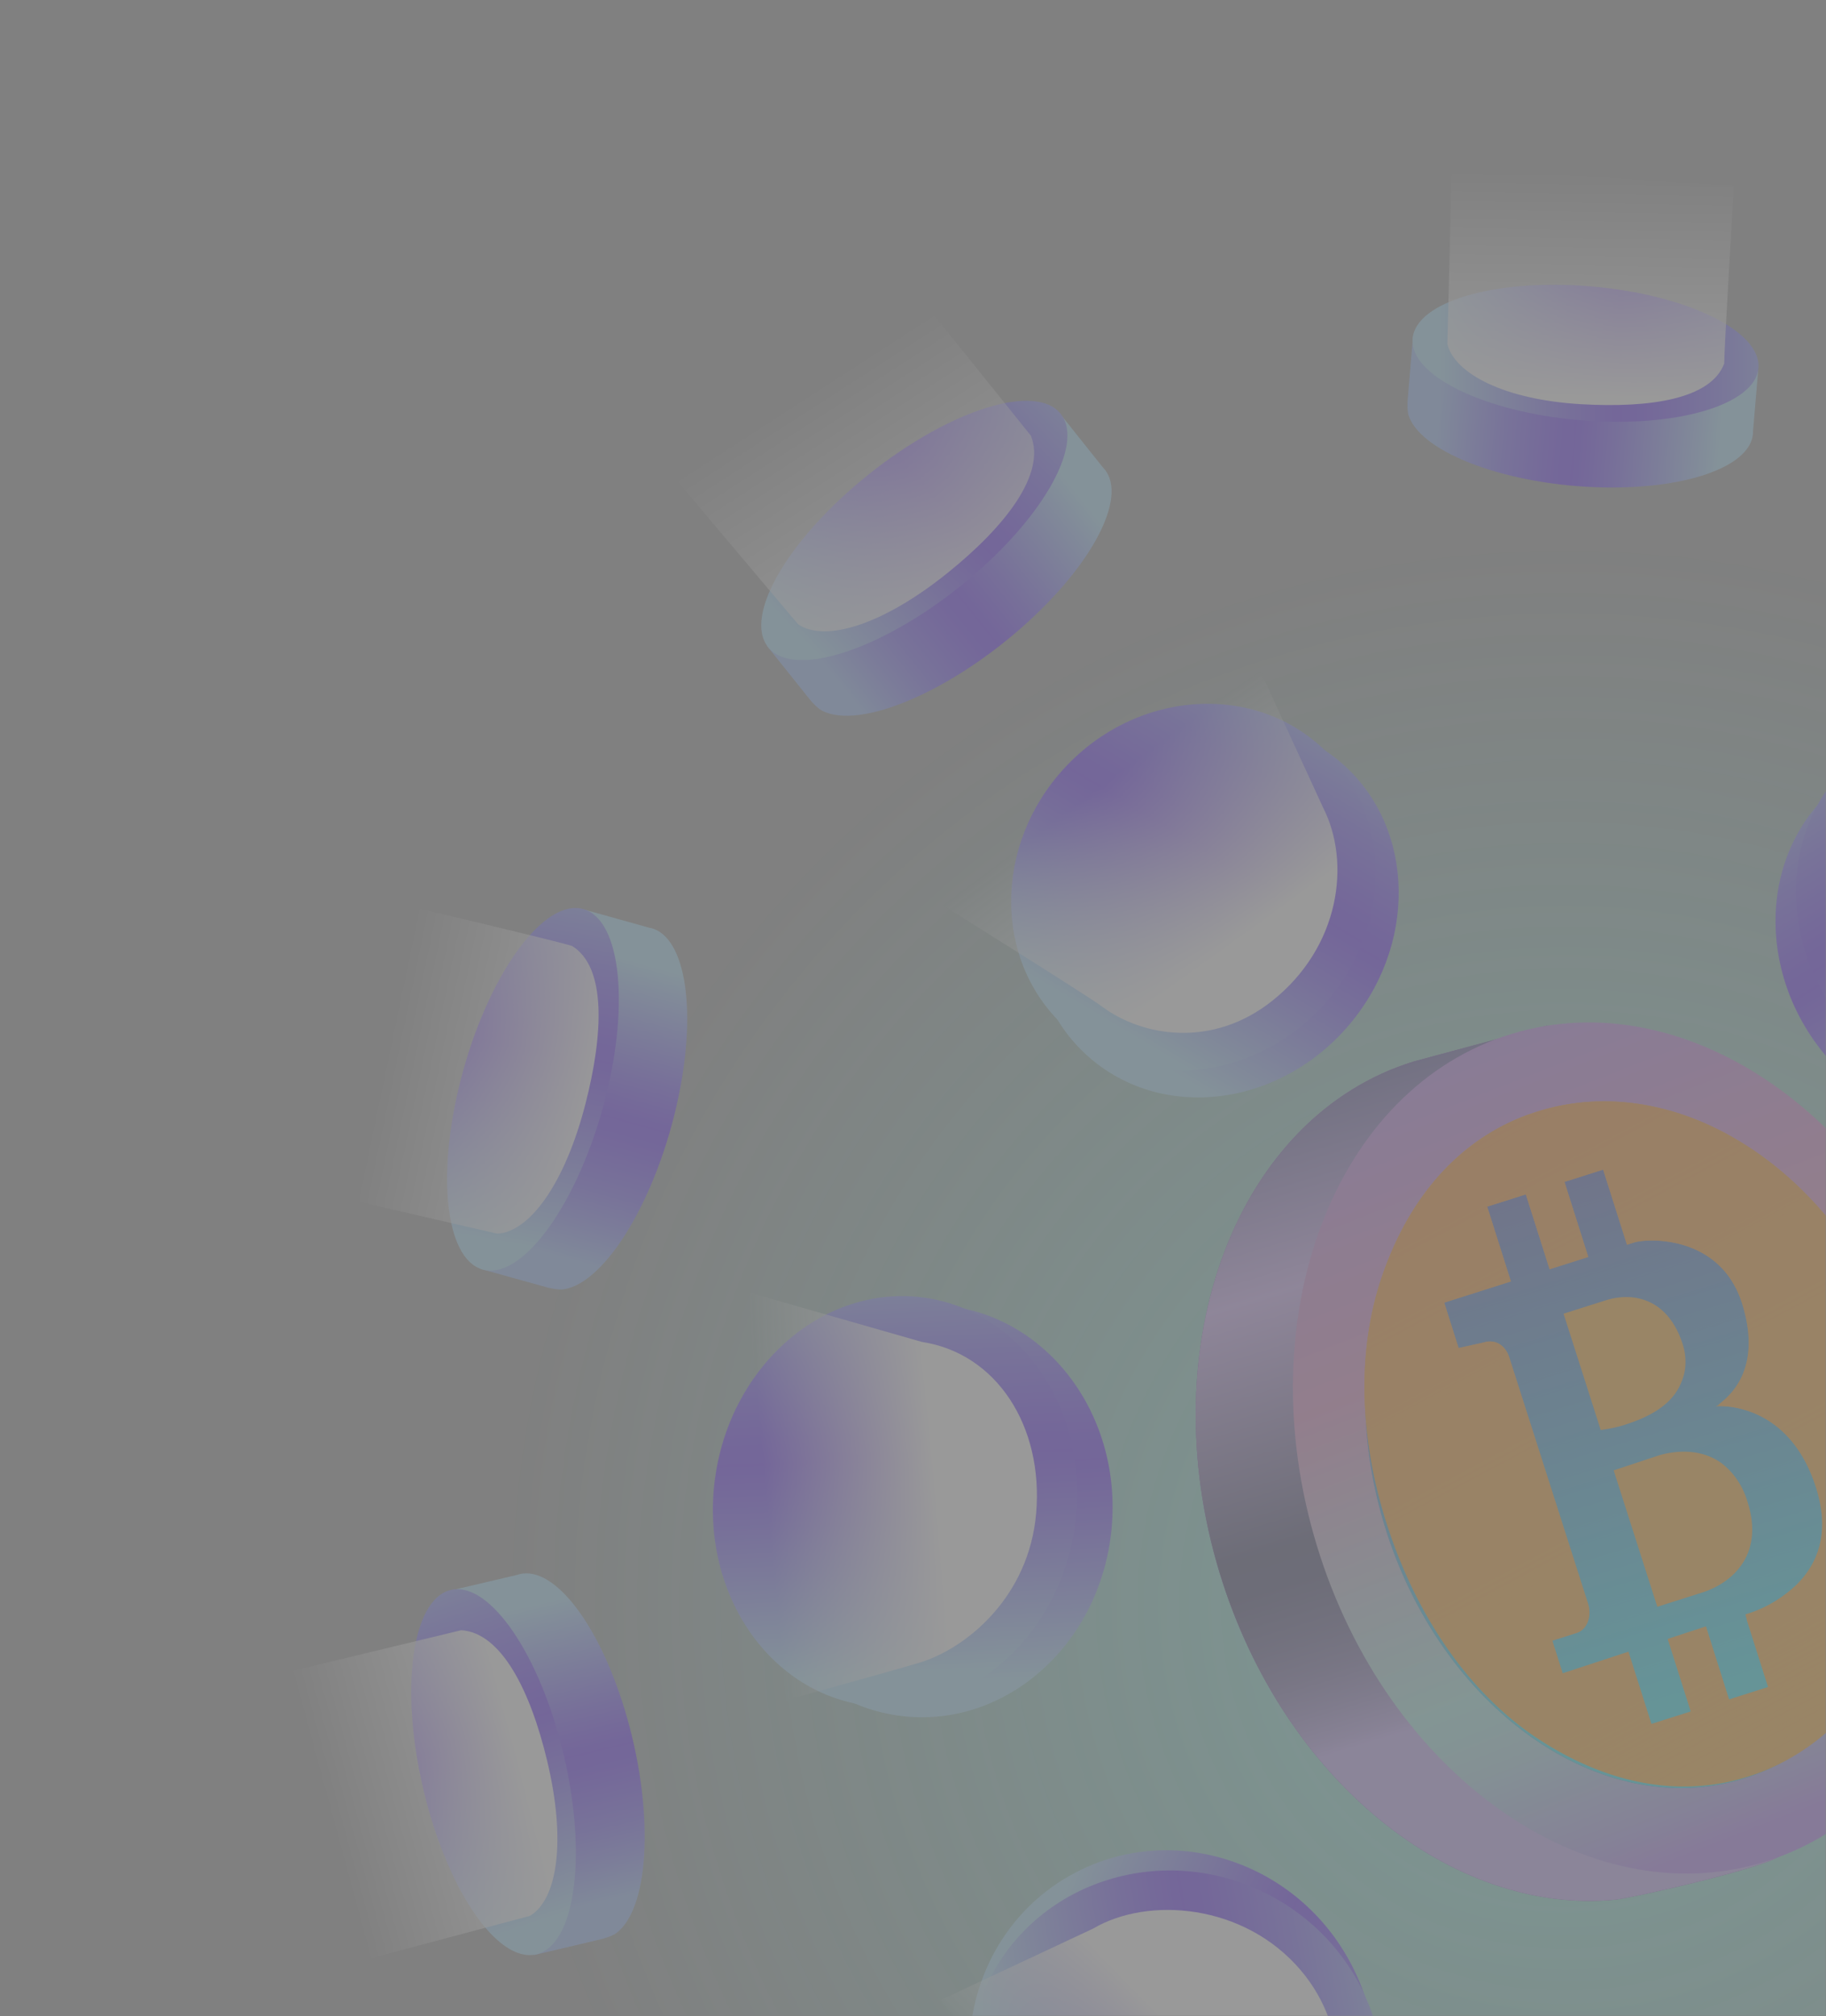 <svg xmlns="http://www.w3.org/2000/svg" xmlns:xlink="http://www.w3.org/1999/xlink" fill="none" viewBox="0 0 897 990">
  <rect x="0" y="0" width="897" height="990" fill="#808080" stroke="none"/>
  <g clip-path="url(#a)">
    <mask id="b" width="897" height="990" x="0" y="0" maskUnits="userSpaceOnUse">
      <path fill="#fff" d="M0 0h897v990H0V0Z"/>
    </mask>
    <g mask="url(#b)" opacity=".2">
      <path d="m552.609 903.112 144.088-217.18L843 485.848l148.362-173.491 95.528-69.887" class="B H I"/>
      <path d="m792.267 200.046 199.095 112.31 226.088 129.248" class="B H I"/>
      <path d="m1071.14 311.523-347.533-2.651L584.545 444.57" class="B H I"/>
      <path d="m747.312 200.162-23.705 108.709 125.212 170.167 80.651 221.81 145.67 137.796" class="B H I"/>
      <path d="m929.469 700.85 187.421-132.216-268.072-89.594-230.16-4.472m86.982-281.211L486.204 297.713 339.188 539.349l-6.411 277.847-25.723 70.758" class="B H I"/>
      <path d="m320.153 811.42 232.456 91.693 279.31 19.509 243.221-83.975 97.83 66.444 12.18 158.689M437.094 269.735l-135.461 145.75-37.991 110.133m-6.727 54.058-45.193 99.448 29.047 170.879m36.407-261.106-20.38 225.887m229.409-517.07 237.402 11.16M576.472 473.895l-90.149 174.797m443.146 52.16L498.433 680.59m50.891-198.858-209.661 56.195 119.671 124.894" class="B H I"/>
      <path d="m286.516 601.046-74.794 78.079L320.154 811.42m152.398-507.928L301.633 415.486l2.137 66.958m625.699 218.405L831.92 922.62m0 0L557.556 446.747M831.92 922.62l129.089 180.06-175.113 132.73m46.024-312.79-122.837 183.34M552.609 903.112 388.418 1031.92l-99.251-142.263" class="B H I"/>
      <path d="m320.153 811.42 68.265 220.5 116.188 144.25 204.477-70.2m0 0 58.53 116.34 220.148 32.57 129.839-127.94 135.42-95.02 18.64-171.786 35.06-131.82-60.07-148.638M709.083 1105.97l-108.59 152.59m152.161 0-154.931 1.82-148.124-98.61-165.537-116.43-6.886-183.859" class="B H I"/>
      <path fill="url(#c)" d="M1430.83 424.192 411.251 128.022 108.117 1144.99l1045.303 303.65 277.41-1024.448Z"/>
      <path fill="#59009d" d="M599.187 772.498c30.943 101.482 114.22 168.036 194.2 160.315 8.503-.821 74.627-15.852 81.176-21.658 68.855-61.18 73.974-122.463 39.724-234.738-26.98-88.495-154.35-172.796-154.35-172.796l-65.207 17.541c-87.013 26.547-129.791 139.082-95.541 251.357l-.002-.021z" class="B C M"/>
      <path fill="url(#d)" d="M599.187 772.499c30.943 101.481 114.22 168.036 194.2 160.315 8.503-.821 74.627-15.852 81.176-21.658 68.855-61.18 73.974-122.463 39.724-234.738-26.98-88.495-154.35-172.796-154.35-172.796l-65.207 17.541c-87.013 26.547-129.791 139.082-95.541 251.357l-.002-.021z" class="B C"/>
      <path d="M599.186 772.497c30.944 101.481 114.22 168.035 194.2 160.315 8.503-.821 74.627-15.853 81.177-21.659 68.855-61.179 73.974-122.462 39.724-234.737-26.981-88.496-157.864-171.908-157.864-171.908l-61.696 16.632c-87.013 26.547-129.791 139.082-95.541 251.357z" class="B C M"/>
      <use xlink:href="#e" fill="url(#f)" stroke-width="2.07" class="B C"/>
      <use xlink:href="#e" class="B C M"/>
      <path fill="#3546b1" d="M680.096 748.957c-27.456-90.038 6.847-180.276 76.619-201.552S905.304 581.872 932.76 671.91s-6.847 180.276-76.618 201.552-148.59-34.467-176.046-124.505z" class="B C M"/>
      <path fill="url(#g)" d="M680.097 748.957c-27.456-90.038 6.847-180.276 76.619-201.552s148.589 34.467 176.045 124.505-6.847 180.276-76.618 201.552-148.59-34.467-176.046-124.505z" class="B C M"/>
      <path fill="#f90" d="M798.158 699.619c10.287-3.261 23.393-9.038 27.896-21.239 1.198-2.709 1.851-5.795 1.919-9.028a28.54 28.54 0 0 0-1.493-9.69c-7.318-22.195-24.333-25.462-37.93-21.079l-20.475 6.492 18.262 57.129 2.44-.383a67.734 67.734 0 0 0 9.39-2.184l-.009-.018zm16.073 15.246-21.529 7.146 21.429 66.983 21.888-6.947c16.047-5.094 30.34-19.462 22.546-44.186a38.83 38.83 0 0 0-5.342-11.43c-2.361-3.431-5.225-6.341-8.379-8.544-12.015-8.075-26.484-4.376-30.613-3.022zm42.915-152.847c-33.901-21.459-71.695-26.903-105.144-15.118l-1.359.426c-33.645 12.28-58.215 40.138-71.609 78.979s-10.877 83.838 3.771 126.659c14.622 42.813 40.165 79.979 74.341 101.867 34.158 21.897 70.474 28.406 104.305 16.648l1.278-.407c25.187-9.168 46.541-27.627 61.338-53.027s22.368-56.626 21.776-89.702-9.346-66.534-25.131-96.146c-15.803-29.603-37.902-54.027-63.548-70.188l-.018.009zm25.933 215.606c-6.715 6.505-14.51 11.333-23.018 14.265l-2.619.823.834 3.373 10.257 32.31-19.134 6.074-11.368-35.856-18.787 6.165 11.307 35.613-19.296 6.115-11.294-35.459-32.31 10.602-5.074-16.012 12.033-3.824c2.429-.791 4.364-2.767 5.389-5.499s1.057-5.992.058-9.069l-38.668-120.772c-1.913-6.039-7.038-9.006-12.447-7.292l-12.416 2.764-7.075-22.302 32.76-10.405-11.655-36.738 18.999-6.026 11.674 36.774 18.999-6.025-11.703-36.873 18.999-6.026 11.713 36.891 3.501-1.11c6.57-2.081 42.201-3.877 52.983 29.763 11.783 37.107-11.564 48.903-11.631 50.157l-1.274.543c1.427-.256 36.063-2.624 49.456 40.43 5.718 18.681 2.812 34.261-9.158 46.561l-.035.065z" class="C S T"/>
      <path fill="url(#h)" d="M857.146 562.018c-33.901-21.459-71.695-26.903-105.144-15.119l-1.359.427c-33.645 12.28-58.215 40.137-71.609 78.979s-10.877 83.837 3.771 126.659c14.622 42.813 40.165 79.979 74.341 101.866 34.158 21.897 70.474 28.407 104.305 16.648l1.278-.406c25.187-9.168 46.541-27.628 61.338-53.028s22.368-56.625 21.775-89.702-9.345-66.534-25.13-96.146c-15.803-29.602-37.902-54.027-63.548-70.188l-.018.01zm25.933 215.605c-6.715 6.506-14.51 11.334-23.018 14.266l-2.619.823.834 3.372 10.257 32.31-19.134 6.075-11.368-35.857-18.787 6.166 11.307 35.613-19.296 6.115-11.294-35.459-32.31 10.601-5.074-16.011 12.033-3.825c2.429-.791 4.364-2.767 5.389-5.499s1.057-5.991.058-9.069l-38.668-120.771c-1.913-6.04-7.038-9.007-12.447-7.292l-12.416 2.764-7.075-22.303 32.76-10.404-11.655-36.739 18.999-6.025 11.674 36.774 18.999-6.026-11.703-36.873 18.999-6.026 11.713 36.892 3.501-1.111c6.57-2.081 42.201-3.876 52.983 29.763 11.783 37.107-11.564 48.904-11.631 50.158l-1.274.542c1.427-.256 36.063-2.624 49.456 40.431 5.718 18.681 2.812 34.26-9.158 46.561l-.035.064z" class="C S T"/>
      <use xlink:href="#i" fill="url(#j)" class="B C D"/>
      <use xlink:href="#i" class="B C D"/>
      <use xlink:href="#k" fill="url(#l)" class="B C N"/>
      <use xlink:href="#k" class="B C N"/>
      <use xlink:href="#m" fill="url(#n)" class="B C O"/>
      <use xlink:href="#m" class="B C O"/>
      <path d="M686.249 441.008c1.781-1.464 151.092-1.425 184.334-.791 3.245.079 5.778 2.809 5.58 6.054l-.277 4.828c-.158 3.048-2.731 5.422-5.817 5.382h-183.78s-7.44-9.379-.079-15.473h.039z" class="B C D E"/>
      <path d="M686.249 441.008c1.781-1.464 151.092-1.424 184.334-.791 3.245.079 5.778 2.81 5.58 6.055l-.277 4.828c-.158 3.047-2.731 5.421-5.817 5.382h-183.78s-7.44-9.379-.079-15.474h.039z" class="B C D F"/>
      <use xlink:href="#o" class="B C D E"/>
      <use xlink:href="#o" class="B C D F"/>
      <path d="M934.732 544.811c.198 2.572-321.457 445.283-321.457 445.283l-12.782-10.052L921.99 535.986s11.951-.752 12.742 8.825z" class="B C D E"/>
      <path d="M934.732 544.811c.198 2.573-321.457 445.283-321.457 445.283l-12.782-10.051L921.99 535.987s11.951-.752 12.742 8.824z" class="B C D F"/>
      <path fill="url(#p)" d="M626.052 1099.94c47.734-26.64 64.044-88.35 36.431-137.838s-88.695-68.018-136.429-41.384-64.045 88.342-36.432 137.832 88.696 68.02 136.43 41.39z" class="B C D"/>
      <use xlink:href="#q" fill="url(#r)" class="B C D"/>
      <use xlink:href="#q" class="B C P"/>
      <path d="m863.698 181.763-2.533 29.799v.04c.475 16.423-30.393 28.533-73.251 27.741-46.499-.871-89.436-16.581-95.887-35.141-.87-2.454-.594-7.044-.594-7.044l2.692-31.857 169.573 16.462z" class="B C D"/>
      <use xlink:href="#s" fill="url(#t)" class="B C D"/>
      <use xlink:href="#s" class="B C D"/>
      <use xlink:href="#u" fill="url(#v)" class="B C G"/>
      <use xlink:href="#u" class="B C R"/>
      <use xlink:href="#w" fill="url(#x)" class="B C G"/>
      <use xlink:href="#w" class="B C G"/>
      <use xlink:href="#y" fill="url(#z)" class="B C G"/>
      <use xlink:href="#y" class="B C R"/>
      <use xlink:href="#A" fill="url(#B)" class="B C G"/>
      <use xlink:href="#A" class="B C G"/>
      <use xlink:href="#C" fill="url(#D)" class="B C G"/>
      <use xlink:href="#C" class="B C R"/>
      <use xlink:href="#E" fill="url(#F)" class="B C G"/>
      <use xlink:href="#E" class="B C G"/>
      <use xlink:href="#t" fill="url(#G)" class="B C U"/>
      <use xlink:href="#t" class="B C U"/>
      <path d="M1019.14 248.84c-1.22-1.86-123.941-38.307-157.183-48.121-4.472-1.306-9.142 1.345-10.21 5.896-1.029 4.195 1.425 8.469 5.58 9.696l157.263 47.33s9.86-6.807 4.55-14.801z" class="B C D E"/>
      <path d="M1019.14 248.841c-1.22-1.86-123.941-38.307-157.183-48.122-4.472-1.306-9.142 1.346-10.21 5.897-1.029 4.195 1.425 8.469 5.58 9.695l157.263 47.331s9.86-6.807 4.55-14.801z" class="B C D F"/>
      <use xlink:href="#H" class="B C D E"/>
      <use xlink:href="#H" class="B C D F"/>
      <use xlink:href="#I" class="B C D E"/>
      <use xlink:href="#I" class="B C D F"/>
      <path d="M252.404 628.707c-1.425 1.741 0 120.581.237 155.248 0 4.669 3.957 8.35 8.627 8.073 4.314-.238 7.677-3.839 7.677-8.153l-1.029-155.089s-9.379-7.44-15.473-.079h-.039z" class="B C D E"/>
      <path d="M252.404 628.708c-1.425 1.741 0 120.581.237 155.247 0 4.67 3.957 8.351 8.627 8.074 4.314-.238 7.677-3.839 7.677-8.153l-1.029-155.089s-9.379-7.44-15.473-.079h-.039z" class="B C D F"/>
      <path d="M418.771 750.237c-2.216-.277-101.388 65.296-130.356 84.292-3.878 2.532-4.867 7.835-2.097 11.595a8.116 8.116 0 0 0 5.097 3.208 8.12 8.12 0 0 0 5.904-1.19l129.802-84.885s1.187-11.912-8.35-13.06v.04z" class="B C D E"/>
      <path d="M418.771 750.236c-2.216-.277-101.388 65.297-130.356 84.292-3.878 2.533-4.867 7.836-2.097 11.595a8.11 8.11 0 0 0 5.097 3.208 8.113 8.113 0 0 0 5.904-1.189l129.802-84.886s1.187-11.912-8.35-13.059v.039z" class="B C D F"/>
      <use xlink:href="#J" class="B C D E"/>
      <use xlink:href="#J" class="B C D F"/>
      <use xlink:href="#K" fill="url(#L)" class="B C O"/>
      <use xlink:href="#K" class="B C O"/>
      <path d="M735.914 210.414c-2.533.594-163.439 215.914-163.439 215.914l13.455 9.141 162.212-215.557s-2.889-11.635-12.228-9.498z" class="B C D E"/>
      <path d="M735.914 210.413c-2.533.594-163.439 215.914-163.439 215.914l13.455 9.142 162.212-215.558s-2.889-11.635-12.228-9.498zM313.703 559.374c2.533.593 161.658 217.22 161.658 217.22l-13.534 9.023-157.631-213.026c-1.796-2.428-2.495-5.613-.94-8.202 1.815-3.02 5.078-6.285 10.407-5.015h.04z" class="B C D F"/>
      <use xlink:href="#M" fill="url(#N)" class="B C P"/>
      <use xlink:href="#M" class="B C P"/>
      <path d="M488.777 290.114c2.572.357 133.126 147.492 133.126 147.492l-13.732 9.299L477.38 300.602s1.899-11.833 11.397-10.488z" class="B C D E"/>
      <path d="M488.777 290.115c2.572.356 133.126 147.491 133.126 147.491l-13.732 9.3L477.38 300.602s1.899-11.833 11.397-10.487z" class="B C D F"/>
      <path d="M641.016 510.144c2.256.594 273.534 386.437 299.811 423.874a8.127 8.127 0 0 1 1.298 2.99 8.11 8.11 0 0 1 .017 3.259 8.107 8.107 0 0 1-3.611 5.267c-3.68 2.335-8.508 1.385-11.001-2.177L628.511 519.246s3.245-11.555 12.505-9.102z" class="B C D E"/>
      <path d="M641.016 510.145c2.256.593 273.534 386.437 299.811 423.873a8.127 8.127 0 0 1 1.298 2.99 8.11 8.11 0 0 1 .017 3.259 8.107 8.107 0 0 1-3.611 5.267c-3.68 2.335-8.508 1.385-11.001-2.176L628.511 519.247s3.245-11.556 12.505-9.102z" class="B C D F"/>
      <path d="M310.339 896.898c2.493-.792 254.538 104.552 254.538 104.552l-7.044 14.96-253.311-104.87s-3.483-11.674 5.817-14.603v-.039z" class="B C E Q"/>
      <path d="M310.339 896.898c2.493-.791 254.538 104.552 254.538 104.552l-7.044 14.96-253.311-104.87s-3.483-11.674 5.817-14.602v-.04z" class="B C F Q"/>
      <use xlink:href="#O" fill="url(#P)" class="B C D"/>
      <use xlink:href="#O" class="B C D"/>
      <path d="M286.239 953.132c-.238 2.256 82.907 125.128 102.575 154.298.628.93 1.439 1.72 2.383 2.33s2.001 1.01 3.108 1.2a8.49 8.49 0 0 0 3.33-.12 8.423 8.423 0 0 0 3.011-1.43c3.522-2.65 4.353-7.56 1.9-11.2L299.377 944.466s-12.149-1.029-13.138 8.627v.039z" class="B C E Q"/>
      <path d="M286.239 953.132c-.238 2.256 82.907 125.128 102.575 154.298.628.93 1.439 1.72 2.383 2.33s2.001 1.01 3.108 1.2a8.49 8.49 0 0 0 3.33-.12 8.423 8.423 0 0 0 3.011-1.43c3.522-2.65 4.353-7.56 1.9-11.2L299.377 944.465s-12.149-1.028-13.138 8.627v.04z" class="B C F Q"/>
      <path d="M322.29 504.367c1.385-2.176 257.664-83.223 257.664-83.223l4.195 15.711-256.952 82.194s-10.012-6.569-4.907-14.682z" class="B C D E"/>
      <path d="M322.29 504.368c1.385-2.177 257.664-83.223 257.664-83.223l4.195 15.71-256.952 82.195s-10.012-6.569-4.907-14.682z" class="B C D F"/>
      <use xlink:href="#Q" fill="url(#R)" class="B C N"/>
      <use xlink:href="#Q" class="B C N"/>
      <use xlink:href="#S" class="B C D E"/>
      <use xlink:href="#S" class="B C D F"/>
      <path d="M498.473 823.923c2.137.989 25.96 51.287 43.927 90.228 1.662 3.601 0 7.836-3.681 9.3l-2.255.91c-3.404 1.385-7.322-.158-8.904-3.482l-40.563-84.965c-2.256-4.749-.08-10.606 4.867-12.387 1.9-.672 4.116-.752 6.609.436v-.04z" class="B C D E"/>
      <path d="M498.473 823.923c2.137.99 25.96 51.288 43.926 90.228 1.662 3.601 0 7.836-3.68 9.3l-2.256.91c-3.403 1.385-7.321-.158-8.904-3.482l-40.602-85.005c-2.137-4.511-.317-10.051 4.194-12.109 2.019-.91 4.472-1.148 7.282.158h.04z" class="B C D F"/>
      <path d="M846.878 178.874c1.242-14.546-28.256-28.943-65.887-32.156s-69.142 5.975-70.384 20.522 28.257 28.944 65.887 32.156 69.142-5.975 70.384-20.522z" class="B C D J"/>
      <path d="M846.878 178.874c1.242-14.547-28.256-28.944-65.887-32.157s-69.142 5.975-70.384 20.522 28.257 28.944 65.887 32.157 69.142-5.975 70.384-20.522z" class="B C D K"/>
      <path d="M466.491 282.547c31.827-25.362 49.677-55.898 39.87-68.205s-43.557-1.724-75.384 23.638-49.677 55.897-39.87 68.204 43.557 1.724 75.384-23.637z" class="B C G J"/>
      <path d="M466.491 282.547c31.827-25.361 49.677-55.898 39.87-68.204s-43.557-1.724-75.384 23.637-49.677 55.898-39.87 68.205 43.557 1.724 75.384-23.638z" class="B C G K"/>
      <path d="M288.739 542.62c10.937-39.199 7.516-74.404-7.641-78.633s-36.311 24.119-47.248 63.317-7.516 74.404 7.641 78.633 36.311-24.119 47.248-63.317z" class="B C G J"/>
      <path d="M288.739 542.619c10.937-39.198 7.516-74.403-7.641-78.633s-36.311 24.119-47.248 63.318-7.516 74.404 7.641 78.633 36.311-24.119 47.248-63.318z" class="B C G K"/>
      <path d="M650.726 1054.16c19.785-39.1 2.957-87.427-37.586-107.943s-89.45-5.449-109.235 33.651-2.958 87.432 37.586 107.942c40.543 20.52 89.449 5.45 109.235-33.65z" class="B C D J"/>
      <path d="M650.726 1054.16c19.785-39.1 2.957-87.428-37.586-107.943s-89.45-5.45-109.235 33.65-2.958 87.433 37.586 107.943c40.543 20.52 89.449 5.45 109.235-33.65z" class="B C D K"/>
      <use xlink:href="#T" class="B C G J"/>
      <use xlink:href="#T" class="B C G K"/>
      <path d="M509.216 748.831c7.082-44.219-18.772-85.127-57.747-91.369s-76.312 24.543-83.394 68.762 18.77 85.127 57.745 91.37 76.313-24.544 83.396-68.763z" class="B C J P"/>
      <path d="M509.216 748.832c7.082-44.22-18.772-85.127-57.747-91.37s-76.312 24.543-83.394 68.762 18.77 85.127 57.745 91.37 76.313-24.543 83.396-68.762z" class="B C K P"/>
      <use xlink:href="#U" class="B C J O"/>
      <use xlink:href="#U" class="B C K O"/>
      <use xlink:href="#V" class="B C J N"/>
      <use xlink:href="#V" class="B C K N"/>
      <path fill="url(#W)" d="m141.123 821.076 32.529 142.782 86.706-23.111c13.534-8.112 17.808-36.962 8.429-76.1-8.192-34.31-22.438-62.922-42.225-64.149-.198.079-85.439 20.578-85.439 20.578z" class="L"/>
      <path fill="url(#X)" d="M450.206 144 333 236.588l59.09 69.991c13.342 8.957 41.772.285 73.73-25.529 28.024-22.598 48.098-48.289 40.596-67.1-.163-.163-56.21-69.95-56.21-69.95z" class="L"/>
      <path fill="url(#Y)" d="m194.658 443.524-38.203 142.027 87.847 20.23c15.811-.837 33.156-24.451 43.256-63.591 8.836-34.322 10.418-67.305-6.558-77.69-9.208-2.897-86.302-20.979-86.302-20.979l-.04.003z" class="L"/>
      <path fill="url(#Z)" d="M851.744 91.405 713.161 82.02 711 169.001c3.671 14.439 27.864 27.316 66 29.499 33.413 1.911 63.466-2.494 70-20 0-7.578 4.744-87.095 4.744-87.095z" class="L"/>
      <path fill="url(#aa)" d="M455 439.365 606.44 302l43.547 94.639c13.72 26.918 8.276 68.246-24.939 94.736C595.942 514.603 561.425 509.382 541 494c-6.77-5.098-86-54.596-86-54.596v-.039z" class="L"/>
      <path fill="url(#ab)" d="m362.182 841.415 6.015-206.693 84.687 24.219C489.5 664.5 512.633 700.234 509 743c-3.483 41-34.033 66.416-57.5 73.5-13.935 4.206-89.318 24.955-89.318 24.955v-.04z" class="L"/>
      <path fill="url(#ac)" d="M598.667 1142 462 982.145 537 947c26.98-15.907 74.156-12.295 102 20.5 25.016 29.458 22.148 69.89 7.5 92-3.718 5.61-47.833 82.46-47.833 82.46v.04z" class="L"/>
    </g>
  </g>
  <defs>
    <linearGradient xlink:href="#ad" id="d" x1="853.289" x2="685.442" y1="1041.16" y2="490.736">
      <stop offset=".4" stop-color="#b999ff"/>
      <stop offset=".41" stop-color="#a68ae9"/>
      <stop offset=".44" stop-color="#7d6abd"/>
      <stop offset=".47" stop-color="#5c4f97"/>
      <stop offset=".5" stop-color="#423b7b"/>
      <stop offset=".53" stop-color="#2f2c66"/>
      <stop offset=".55" stop-color="#24235a"/>
      <stop offset=".58" stop-color="#212156"/>
      <stop offset=".79" stop-color="#cb9fff"/>
      <stop offset=".96" stop-color="#332e83"/>
    </linearGradient>
    <linearGradient xlink:href="#ad" id="f" x1="693.896" x2="887.732" y1="429.051" y2="923.3">
      <stop offset=".08" stop-color="#9d67ff"/>
      <stop offset=".31" stop-color="#c972d2"/>
      <stop offset=".43" stop-color="#dd78c0"/>
      <stop offset=".62" stop-color="#abc4d7"/>
      <stop offset=".73" stop-color="#93ebe4"/>
      <stop offset=".76" stop-color="#93e4e5"/>
      <stop offset=".8" stop-color="#95d2e8"/>
      <stop offset=".84" stop-color="#98b3ec"/>
      <stop offset=".9" stop-color="#9c8af3"/>
      <stop offset=".94" stop-color="#a063fa"/>
    </linearGradient>
    <linearGradient xlink:href="#ad" id="g" x1="841.67" x2="764.033" y1="826.513" y2="573.965">
      <stop stop-color="#00e4f7"/>
      <stop offset="1" stop-color="#00e4f7" stop-opacity="0"/>
    </linearGradient>
    <linearGradient xlink:href="#ad" id="h" x1="728.19" x2="888.546" y1="558.117" y2="858.507">
      <stop stop-color="#ff7a00"/>
      <stop offset="1" stop-color="#f90" stop-opacity="0"/>
    </linearGradient>
    <linearGradient xlink:href="#ad" id="j" x1="447.573" x2="459.4" y1="596.937" y2="849.59">
      <stop offset=".09" stop-color="#83b1ff"/>
      <stop offset=".1" stop-color="#80aaff"/>
      <stop offset=".2" stop-color="#6c6fff"/>
      <stop offset=".29" stop-color="#5b40ff"/>
      <stop offset=".38" stop-color="#4f1eff"/>
      <stop offset=".44" stop-color="#4809ff"/>
      <stop offset=".49" stop-color="#4602ff"/>
      <stop offset=".53" stop-color="#4a0eff"/>
      <stop offset=".61" stop-color="#5731ff"/>
      <stop offset=".71" stop-color="#6b68ff"/>
      <stop offset=".84" stop-color="#87b3ff"/>
      <stop offset=".91" stop-color="#97ddff"/>
    </linearGradient>
    <linearGradient xlink:href="#ad" id="l" x1="666.279" x2="544.843" y1="329.307" y2="533.673">
      <stop offset=".09" stop-color="#83b1ff"/>
      <stop offset=".1" stop-color="#80aaff"/>
      <stop offset=".2" stop-color="#6c6fff"/>
      <stop offset=".29" stop-color="#5b40ff"/>
      <stop offset=".38" stop-color="#4f1eff"/>
      <stop offset=".44" stop-color="#4809ff"/>
      <stop offset=".49" stop-color="#4602ff"/>
      <stop offset=".53" stop-color="#4a0eff"/>
      <stop offset=".61" stop-color="#5731ff"/>
      <stop offset=".71" stop-color="#6b68ff"/>
      <stop offset=".84" stop-color="#87b3ff"/>
      <stop offset=".91" stop-color="#97ddff"/>
    </linearGradient>
    <linearGradient xlink:href="#ad" id="n" x1="891.097" x2="1020.34" y1="344.547" y2="551.5">
      <stop offset=".09" stop-color="#83b1ff"/>
      <stop offset=".1" stop-color="#80aaff"/>
      <stop offset=".2" stop-color="#6c6fff"/>
      <stop offset=".29" stop-color="#5b40ff"/>
      <stop offset=".38" stop-color="#4f1eff"/>
      <stop offset=".44" stop-color="#4809ff"/>
      <stop offset=".49" stop-color="#4602ff"/>
      <stop offset=".53" stop-color="#4a0eff"/>
      <stop offset=".61" stop-color="#5731ff"/>
      <stop offset=".71" stop-color="#6b68ff"/>
      <stop offset=".84" stop-color="#87b3ff"/>
      <stop offset=".91" stop-color="#97ddff"/>
    </linearGradient>
    <linearGradient xlink:href="#ad" id="p" x1="694.336" x2="463.024" y1="1108.62" y2="1005.14">
      <stop offset=".09" stop-color="#83b1ff"/>
      <stop offset=".1" stop-color="#80aaff"/>
      <stop offset=".2" stop-color="#6c6fff"/>
      <stop offset=".29" stop-color="#5b40ff"/>
      <stop offset=".38" stop-color="#4f1eff"/>
      <stop offset=".44" stop-color="#4809ff"/>
      <stop offset=".49" stop-color="#4602ff"/>
      <stop offset=".53" stop-color="#4a0eff"/>
      <stop offset=".61" stop-color="#5731ff"/>
      <stop offset=".71" stop-color="#6b68ff"/>
      <stop offset=".84" stop-color="#87b3ff"/>
      <stop offset=".91" stop-color="#97ddff"/>
    </linearGradient>
    <linearGradient xlink:href="#ad" id="r" x1="691.287" x2="861.133" y1="198.279" y2="212.541">
      <stop offset=".09" stop-color="#83b1ff"/>
      <stop offset=".1" stop-color="#80aaff"/>
      <stop offset=".2" stop-color="#6c6fff"/>
      <stop offset=".29" stop-color="#5b40ff"/>
      <stop offset=".38" stop-color="#4f1eff"/>
      <stop offset=".44" stop-color="#4809ff"/>
      <stop offset=".49" stop-color="#4602ff"/>
      <stop offset=".53" stop-color="#4a0eff"/>
      <stop offset=".61" stop-color="#5731ff"/>
      <stop offset=".71" stop-color="#6b68ff"/>
      <stop offset=".84" stop-color="#87b3ff"/>
      <stop offset=".91" stop-color="#97ddff"/>
    </linearGradient>
    <linearGradient xlink:href="#ad" id="t" x1="900.063" x2="687.629" y1="171.618" y2="173.304">
      <stop offset=".09" stop-color="#83b1ff"/>
      <stop offset=".1" stop-color="#80aaff"/>
      <stop offset=".2" stop-color="#6c6fff"/>
      <stop offset=".29" stop-color="#5b40ff"/>
      <stop offset=".38" stop-color="#4f1eff"/>
      <stop offset=".44" stop-color="#4809ff"/>
      <stop offset=".49" stop-color="#4602ff"/>
      <stop offset=".53" stop-color="#4a0eff"/>
      <stop offset=".61" stop-color="#5731ff"/>
      <stop offset=".71" stop-color="#6b68ff"/>
      <stop offset=".84" stop-color="#87b3ff"/>
      <stop offset=".91" stop-color="#97ddff"/>
    </linearGradient>
    <linearGradient xlink:href="#ad" id="v" x1="398.068" x2="541.543" y1="345.097" y2="230.439">
      <stop offset=".09" stop-color="#83b1ff"/>
      <stop offset=".1" stop-color="#80aaff"/>
      <stop offset=".2" stop-color="#6c6fff"/>
      <stop offset=".29" stop-color="#5b40ff"/>
      <stop offset=".38" stop-color="#4f1eff"/>
      <stop offset=".44" stop-color="#4809ff"/>
      <stop offset=".49" stop-color="#4602ff"/>
      <stop offset=".53" stop-color="#4a0eff"/>
      <stop offset=".61" stop-color="#5731ff"/>
      <stop offset=".71" stop-color="#6b68ff"/>
      <stop offset=".84" stop-color="#87b3ff"/>
      <stop offset=".91" stop-color="#97ddff"/>
    </linearGradient>
    <linearGradient xlink:href="#ad" id="x" x1="543.259" x2="378.228" y1="169.133" y2="327.83">
      <stop offset=".09" stop-color="#83b1ff"/>
      <stop offset=".1" stop-color="#80aaff"/>
      <stop offset=".2" stop-color="#6c6fff"/>
      <stop offset=".29" stop-color="#5b40ff"/>
      <stop offset=".38" stop-color="#4f1eff"/>
      <stop offset=".44" stop-color="#4809ff"/>
      <stop offset=".49" stop-color="#4602ff"/>
      <stop offset=".53" stop-color="#4a0eff"/>
      <stop offset=".61" stop-color="#5731ff"/>
      <stop offset=".71" stop-color="#6b68ff"/>
      <stop offset=".84" stop-color="#87b3ff"/>
      <stop offset=".91" stop-color="#97ddff"/>
    </linearGradient>
    <linearGradient xlink:href="#ad" id="z" x1="269.563" x2="318.685" y1="633.348" y2="456.337">
      <stop offset=".09" stop-color="#83b1ff"/>
      <stop offset=".1" stop-color="#80aaff"/>
      <stop offset=".2" stop-color="#6c6fff"/>
      <stop offset=".29" stop-color="#5b40ff"/>
      <stop offset=".38" stop-color="#4f1eff"/>
      <stop offset=".44" stop-color="#4809ff"/>
      <stop offset=".49" stop-color="#4602ff"/>
      <stop offset=".53" stop-color="#4a0eff"/>
      <stop offset=".61" stop-color="#5731ff"/>
      <stop offset=".71" stop-color="#6b68ff"/>
      <stop offset=".84" stop-color="#87b3ff"/>
      <stop offset=".91" stop-color="#97ddff"/>
    </linearGradient>
    <linearGradient xlink:href="#ad" id="B" x1="284.936" x2="244.191" y1="405.671" y2="630.968">
      <stop offset=".09" stop-color="#83b1ff"/>
      <stop offset=".1" stop-color="#80aaff"/>
      <stop offset=".2" stop-color="#6c6fff"/>
      <stop offset=".29" stop-color="#5b40ff"/>
      <stop offset=".38" stop-color="#4f1eff"/>
      <stop offset=".44" stop-color="#4809ff"/>
      <stop offset=".49" stop-color="#4602ff"/>
      <stop offset=".53" stop-color="#4a0eff"/>
      <stop offset=".61" stop-color="#5731ff"/>
      <stop offset=".71" stop-color="#6b68ff"/>
      <stop offset=".84" stop-color="#87b3ff"/>
      <stop offset=".91" stop-color="#97ddff"/>
    </linearGradient>
    <linearGradient xlink:href="#ad" id="D" x1="297.93" x2="255.794" y1="950.828" y2="772.024">
      <stop offset=".09" stop-color="#83b1ff"/>
      <stop offset=".1" stop-color="#80aaff"/>
      <stop offset=".2" stop-color="#6c6fff"/>
      <stop offset=".29" stop-color="#5b40ff"/>
      <stop offset=".38" stop-color="#4f1eff"/>
      <stop offset=".44" stop-color="#4809ff"/>
      <stop offset=".49" stop-color="#4602ff"/>
      <stop offset=".53" stop-color="#4a0eff"/>
      <stop offset=".61" stop-color="#5731ff"/>
      <stop offset=".71" stop-color="#6b68ff"/>
      <stop offset=".84" stop-color="#87b3ff"/>
      <stop offset=".91" stop-color="#97ddff"/>
    </linearGradient>
    <linearGradient xlink:href="#ad" id="F" x1="200.771" x2="273.543" y1="745.834" y2="962.954">
      <stop offset=".09" stop-color="#83b1ff"/>
      <stop offset=".1" stop-color="#80aaff"/>
      <stop offset=".2" stop-color="#6c6fff"/>
      <stop offset=".29" stop-color="#5b40ff"/>
      <stop offset=".38" stop-color="#4f1eff"/>
      <stop offset=".44" stop-color="#4809ff"/>
      <stop offset=".49" stop-color="#4602ff"/>
      <stop offset=".53" stop-color="#4a0eff"/>
      <stop offset=".61" stop-color="#5731ff"/>
      <stop offset=".71" stop-color="#6b68ff"/>
      <stop offset=".84" stop-color="#87b3ff"/>
      <stop offset=".91" stop-color="#97ddff"/>
    </linearGradient>
    <linearGradient xlink:href="#ad" id="G" x1="1063.13" x2="950.743" y1="883.147" y2="1103.11">
      <stop offset=".09" stop-color="#83b1ff"/>
      <stop offset=".1" stop-color="#80aaff"/>
      <stop offset=".2" stop-color="#6c6fff"/>
      <stop offset=".29" stop-color="#5b40ff"/>
      <stop offset=".38" stop-color="#4f1eff"/>
      <stop offset=".44" stop-color="#4809ff"/>
      <stop offset=".49" stop-color="#4602ff"/>
      <stop offset=".53" stop-color="#4a0eff"/>
      <stop offset=".61" stop-color="#5731ff"/>
      <stop offset=".71" stop-color="#6b68ff"/>
      <stop offset=".84" stop-color="#87b3ff"/>
      <stop offset=".91" stop-color="#97ddff"/>
    </linearGradient>
    <linearGradient xlink:href="#ad" id="L" x1="901.132" x2="1030.4" y1="330.013" y2="537.002">
      <stop offset=".09" stop-color="#83b1ff"/>
      <stop offset=".1" stop-color="#80aaff"/>
      <stop offset=".2" stop-color="#6c6fff"/>
      <stop offset=".29" stop-color="#5b40ff"/>
      <stop offset=".38" stop-color="#4f1eff"/>
      <stop offset=".44" stop-color="#4809ff"/>
      <stop offset=".49" stop-color="#4602ff"/>
      <stop offset=".53" stop-color="#4a0eff"/>
      <stop offset=".61" stop-color="#5731ff"/>
      <stop offset=".71" stop-color="#6b68ff"/>
      <stop offset=".84" stop-color="#87b3ff"/>
      <stop offset=".91" stop-color="#97ddff"/>
    </linearGradient>
    <linearGradient xlink:href="#ad" id="N" x1="432.785" x2="444.587" y1="593.072" y2="844.571">
      <stop offset=".09" stop-color="#83b1ff"/>
      <stop offset=".1" stop-color="#80aaff"/>
      <stop offset=".2" stop-color="#6c6fff"/>
      <stop offset=".29" stop-color="#5b40ff"/>
      <stop offset=".38" stop-color="#4f1eff"/>
      <stop offset=".44" stop-color="#4809ff"/>
      <stop offset=".49" stop-color="#4602ff"/>
      <stop offset=".53" stop-color="#4a0eff"/>
      <stop offset=".61" stop-color="#5731ff"/>
      <stop offset=".71" stop-color="#6b68ff"/>
      <stop offset=".84" stop-color="#87b3ff"/>
      <stop offset=".91" stop-color="#97ddff"/>
    </linearGradient>
    <linearGradient xlink:href="#ad" id="P" x1="711.775" x2="462.145" y1="961.991" y2="1005.55">
      <stop offset=".09" stop-color="#83b1ff"/>
      <stop offset=".1" stop-color="#80aaff"/>
      <stop offset=".2" stop-color="#6c6fff"/>
      <stop offset=".29" stop-color="#5b40ff"/>
      <stop offset=".38" stop-color="#4f1eff"/>
      <stop offset=".44" stop-color="#4809ff"/>
      <stop offset=".49" stop-color="#4602ff"/>
      <stop offset=".53" stop-color="#4a0eff"/>
      <stop offset=".61" stop-color="#5731ff"/>
      <stop offset=".71" stop-color="#6b68ff"/>
      <stop offset=".84" stop-color="#87b3ff"/>
      <stop offset=".91" stop-color="#97ddff"/>
    </linearGradient>
    <linearGradient xlink:href="#ad" id="R" x1="653.97" x2="535.218" y1="321.407" y2="521.229">
      <stop offset=".09" stop-color="#83b1ff"/>
      <stop offset=".1" stop-color="#80aaff"/>
      <stop offset=".2" stop-color="#6c6fff"/>
      <stop offset=".29" stop-color="#5b40ff"/>
      <stop offset=".38" stop-color="#4f1eff"/>
      <stop offset=".44" stop-color="#4809ff"/>
      <stop offset=".49" stop-color="#4602ff"/>
      <stop offset=".53" stop-color="#4a0eff"/>
      <stop offset=".61" stop-color="#5731ff"/>
      <stop offset=".71" stop-color="#6b68ff"/>
      <stop offset=".84" stop-color="#87b3ff"/>
      <stop offset=".91" stop-color="#97ddff"/>
    </linearGradient>
    <linearGradient xlink:href="#ad" id="W" x1="256.717" x2="161.74" y1="870.424" y2="896.147">
      <stop stop-color="#fff"/>
      <stop offset="1" stop-color="#fff" stop-opacity="0"/>
    </linearGradient>
    <linearGradient xlink:href="#ad" id="X" x1="476.121" x2="398.635" y1="308.981" y2="189.147">
      <stop stop-color="#fff"/>
      <stop offset="1" stop-color="#fff" stop-opacity="0"/>
    </linearGradient>
    <linearGradient xlink:href="#ad" id="Y" x1="297.124" x2="192.289" y1="519.639" y2="497.795">
      <stop stop-color="#fff"/>
      <stop offset="1" stop-color="#fff" stop-opacity="0"/>
    </linearGradient>
    <linearGradient xlink:href="#ad" id="Z" x1="781.872" x2="779.99" y1="83.177" y2="195.161">
      <stop stop-color="#fff" stop-opacity="0"/>
      <stop offset="1" stop-color="#fff"/>
    </linearGradient>
    <linearGradient xlink:href="#ad" id="aa" x1="610.261" x2="550.017" y1="460.844" y2="379.402">
      <stop stop-color="#fff"/>
      <stop offset="1" stop-color="#fff" stop-opacity="0"/>
    </linearGradient>
    <linearGradient xlink:href="#ad" id="ab" x1="458.543" x2="375.438" y1="716.086" y2="724.001">
      <stop stop-color="#fff"/>
      <stop offset="1" stop-color="#fff" stop-opacity="0"/>
    </linearGradient>
    <linearGradient xlink:href="#ad" id="ac" x1="579.974" x2="523.023" y1="999.663" y2="1054.64">
      <stop stop-color="#fff"/>
      <stop offset="1" stop-color="#fff" stop-opacity="0"/>
    </linearGradient>
    <linearGradient id="ad" gradientUnits="userSpaceOnUse"/>
    <path id="e" d="M646.928 759.068c-34.241-112.288 8.542-224.825 95.558-251.36s185.313 42.983 219.554 155.27-8.541 224.826-95.557 251.36-185.314-42.982-219.555-155.27z"/>
    <path id="i" d="M546.062 750.579c5.226-55.707-31.515-104.711-82.064-109.453s-95.765 36.571-100.991 92.278 31.514 104.71 82.064 109.453 95.764-36.572 100.991-92.278z"/>
    <path id="k" d="M664.503 501.12c32.929-40.999 29.467-98.456-7.732-128.332s-94.049-20.861-126.978 20.138-29.467 98.456 7.732 128.332 94.049 20.861 126.978-20.138z"/>
    <path id="m" d="M1027.6 536.163c37.51-31.503 39.76-90.551 5.04-131.887s-93.273-49.307-130.777-17.804-39.758 90.55-5.036 131.886 93.272 49.308 130.773 17.805z"/>
    <path id="o" d="M547.148 521.384c.633 2.493-115.911 244.723-115.911 244.723l-14.326-7.716L533.1 514.894s11.674-2.81 14.048 6.49z"/>
    <path id="q" d="m861.165 211.561 2.533-29.799L694.125 165.3l-2.692 31.857s-.276 4.59.594 7.044c6.451 18.56 49.388 34.27 95.887 35.141 42.858.792 73.726-11.318 73.251-27.741v-.04z"/>
    <path id="s" d="M863.803 180.738c1.549-18.14-35.221-36.092-82.128-40.097s-86.188 7.454-87.737 25.594 35.221 36.092 82.129 40.097 86.188-7.454 87.736-25.594z"/>
    <path id="u" d="M541.687 229.409 521.583 204.2 376.625 316.985l21.528 26.91s3.206 3.799 5.659 5.066c18.798 9.735 64.07-9.775 101.111-43.531 34.112-31.145 49.309-63.516 36.764-76.021z"/>
    <path id="w" d="M471.281 288.222c39.689-31.627 61.959-69.695 49.742-85.027s-54.297-2.123-93.986 29.504-61.96 69.695-49.742 85.027 54.296 2.123 93.986-29.504z"/>
    <path id="y" d="m318.571 455.454-31.065-8.667L236.1 623.088l33.202 9.22s4.828 1.188 7.558.792c20.935-3.126 46.222-45.47 56.432-94.502 9.419-45.233 2.771-80.374-14.721-83.144z"/>
    <path id="A" d="M296.011 544.427c13.639-48.883 9.387-92.781-9.496-98.05s-45.248 30.087-58.887 78.97-9.388 92.78 9.496 98.049 45.248-30.087 58.887-78.969z"/>
    <path id="C" d="m253.828 773.388-31.382 7.36 39.811 179.269 33.558-7.915s4.789-1.266 7.005-2.928c16.858-12.822 18.6-62.091 3.957-110.015-13.494-44.164-36.249-71.786-52.949-65.771z"/>
    <path id="E" d="M263.411 959.648c19.088-4.473 25.174-48.155 13.594-97.565s-36.441-85.84-55.529-81.366-25.173 48.155-13.593 97.565 36.441 85.84 55.528 81.366z"/>
    <path id="H" d="M694.838 186.195c-2.019-.95-125.924 31.303-159.403 40.048-4.512 1.188-7.084 5.897-5.699 10.329a8.13 8.13 0 0 0 9.775 5.422l159.086-40.801s4.907-10.922-3.759-15.038v.04z"/>
    <path id="I" d="M393.286 332.221c-2.177.593-64.07 89.832-83.857 118.246-2.651 3.839-1.583 9.102 2.375 11.555a8.135 8.135 0 0 0 5.922 1.074 8.13 8.13 0 0 0 5.039-3.29l83.145-118.562s-3.364-11.516-12.585-8.984l-.039-.039z"/>
    <path id="J" d="M816.209 218.09c2.532.594 162.41 216.666 162.41 216.666l-13.495 9.062-161.223-216.309s2.968-11.635 12.268-9.419h.04z"/>
    <path id="K" d="M1037.66 521.638c37.51-31.502 39.76-90.55 5.04-131.886s-93.273-49.308-130.776-17.805-39.759 90.551-5.037 131.887 93.273 49.307 130.773 17.804z"/>
    <path id="M" d="M527.731 751.41c8.835-55.16-23.418-106.19-72.04-113.978s-95.199 30.615-104.035 85.776 23.418 106.19 72.04 113.978 95.2-30.615 104.035-85.776z"/>
    <path id="O" d="M669.168 1064.55c24.68-48.78 3.694-109.058-46.873-134.645s-111.567-6.792-136.247 41.981-3.693 109.054 46.874 134.644c50.567 25.58 111.566 6.79 136.246-41.98z"/>
    <path id="Q" d="M649.529 494.219c34.973-37.794 34.988-94.653.033-126.999s-91.642-27.929-126.615 9.865-34.988 94.653-.033 126.999 91.642 27.929 126.615-9.865z"/>
    <path id="S" d="M539.351 730.017c1.821-1.544 416.118-3.483 481.339-3.641 4.63 0 8.31 3.839 8.15 8.469-.16 4.353-3.76 7.796-8.11 7.796l-481.062 2.849s-7.598-9.26-.317-15.473z"/>
    <path id="T" d="M258.905 942.237c15.321-3.59 20.213-38.621 10.927-78.244s-29.234-68.831-44.555-65.24-20.214 38.621-10.928 78.244 29.234 68.831 44.556 65.24z"/>
    <path id="U" d="M1026.22 506.376c30.08-25.261 31.88-72.615 4.03-105.768s-74.8-39.549-104.874-14.288-31.877 72.615-4.029 105.768 74.802 39.549 104.873 14.288z"/>
    <path id="V" d="M636.028 482.172c28.041-30.303 28.054-75.89.029-101.823s-73.474-22.391-101.515 7.911-28.054 75.891-.029 101.824 73.474 22.39 101.515-7.912z"/>
    <radialGradient xlink:href="#ad" id="c" cx="0" cy="0" r="1" gradientTransform="matrix(-.274 523.342 -524.174 -.274 769.472 788.325)">
      <stop stop-color="#6dffec"/>
      <stop offset="1" stop-color="#6dffec" stop-opacity="0"/>
    </radialGradient>
    <clipPath id="a">
      <path fill="#fff" d="M0 0h897v990H0z"/>
    </clipPath>
  </defs>
</svg>

